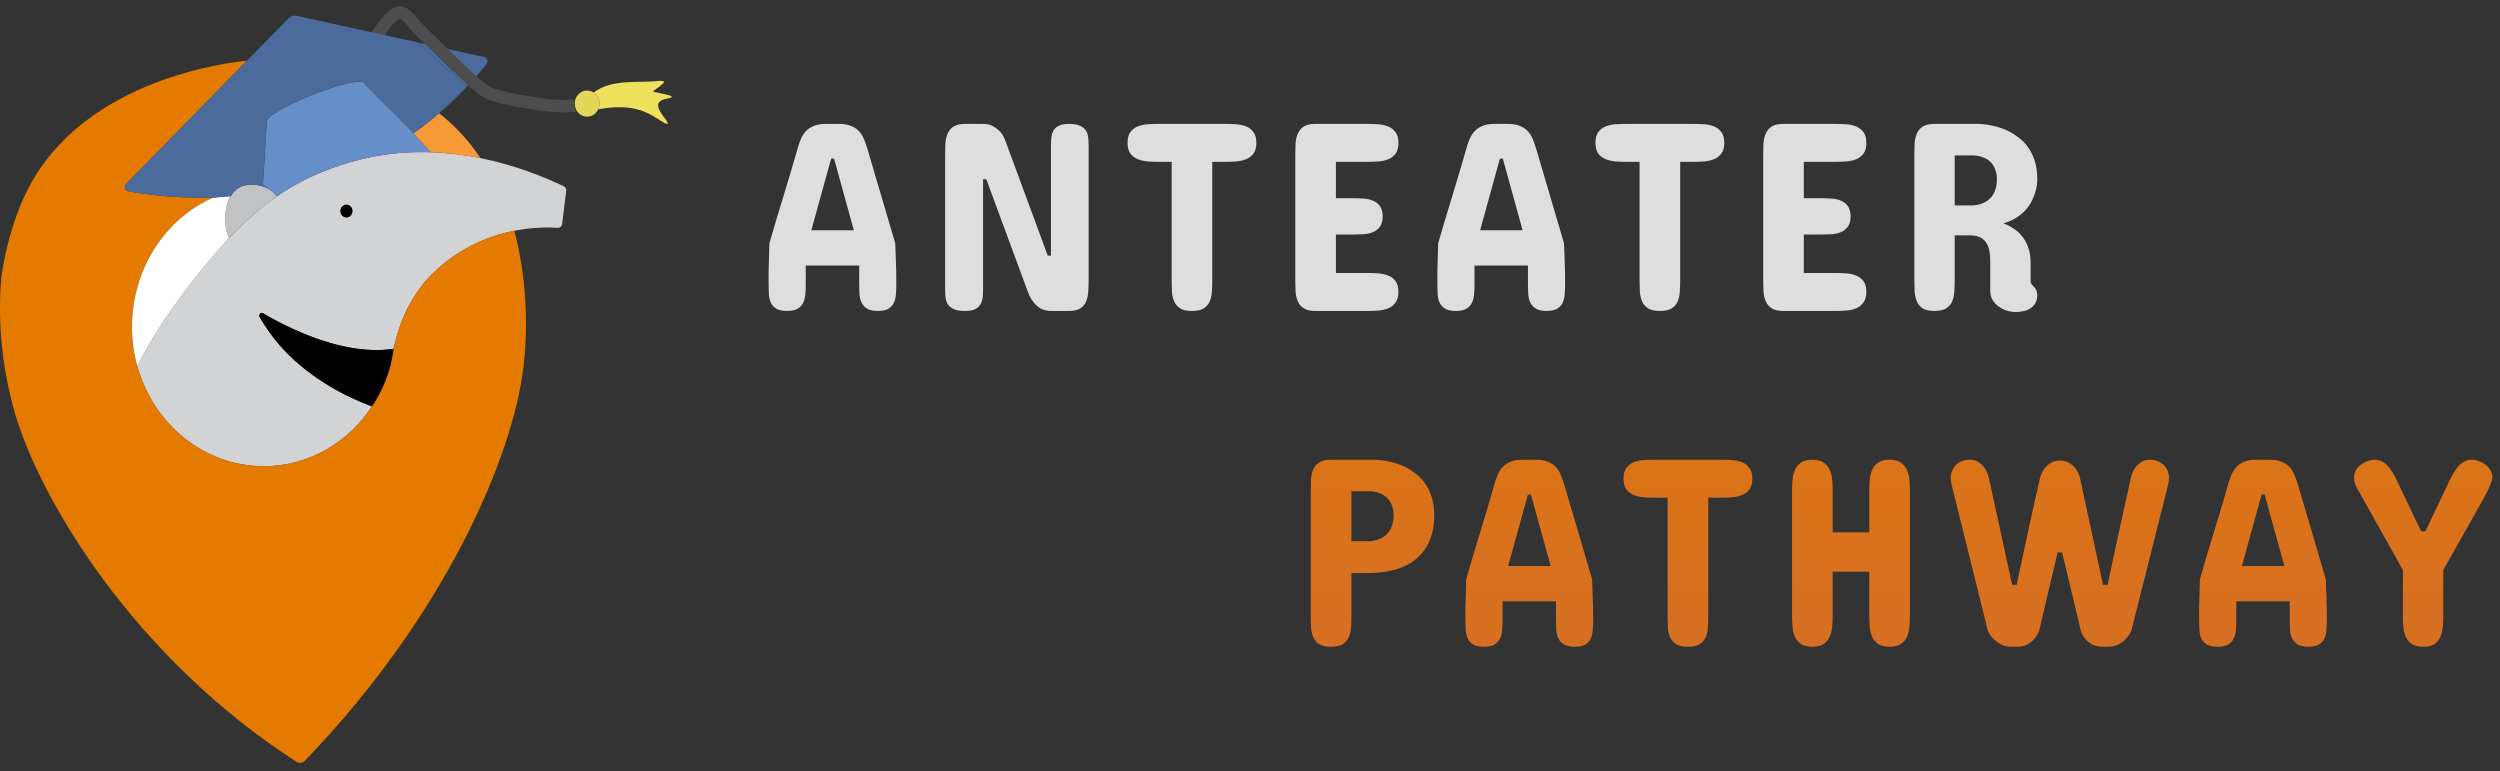 <svg width="201" height="62" viewBox="0 0 201 62" fill="none" xmlns="http://www.w3.org/2000/svg">
<rect x="0" y="0" width="201" height="62" fill="#333333" stroke="none"/>
<path d="M65.232 18.512H68.648L67.059 12.754H66.822L65.232 18.512ZM71.978 19.564C71.993 20.051 72.011 20.549 72.032 21.058C72.054 21.566 72.064 22.057 72.064 22.529V22.852C72.064 23.124 72.054 23.389 72.032 23.646C72.018 23.897 71.964 24.126 71.871 24.334C71.778 24.535 71.631 24.696 71.431 24.817C71.23 24.939 70.947 25 70.582 25C70.21 25 69.923 24.939 69.723 24.817C69.522 24.696 69.372 24.535 69.272 24.334C69.178 24.134 69.121 23.904 69.1 23.646C69.085 23.389 69.078 23.124 69.078 22.852V21.348H64.781V22.852C64.781 23.124 64.77 23.389 64.749 23.646C64.735 23.904 64.677 24.134 64.577 24.334C64.484 24.535 64.337 24.696 64.137 24.817C63.936 24.939 63.65 25 63.277 25C62.905 25 62.618 24.939 62.418 24.817C62.217 24.696 62.071 24.535 61.977 24.334C61.884 24.126 61.831 23.897 61.816 23.646C61.802 23.389 61.795 23.124 61.795 22.852V22.529C61.795 22.307 61.795 22.071 61.795 21.82C61.802 21.57 61.809 21.315 61.816 21.058C61.824 20.8 61.831 20.546 61.838 20.295C61.845 20.037 61.852 19.794 61.859 19.564C62.217 18.318 62.593 17.058 62.987 15.783C63.381 14.501 63.757 13.234 64.115 11.98C64.187 11.716 64.273 11.461 64.373 11.218C64.473 10.967 64.606 10.752 64.77 10.573C64.935 10.387 65.147 10.24 65.404 10.133C65.662 10.018 65.992 9.961 66.393 9.961H67.467C67.861 9.961 68.186 10.018 68.444 10.133C68.709 10.24 68.924 10.387 69.089 10.573C69.254 10.752 69.382 10.967 69.476 11.218C69.576 11.461 69.665 11.716 69.744 11.98L71.978 19.564ZM84.239 20.553H84.497V11.637C84.497 11.408 84.511 11.193 84.54 10.992C84.569 10.784 84.629 10.605 84.723 10.455C84.823 10.305 84.966 10.187 85.152 10.101C85.346 10.008 85.607 9.961 85.936 9.961C86.302 9.961 86.588 10.008 86.796 10.101C87.011 10.187 87.172 10.305 87.279 10.455C87.387 10.605 87.455 10.784 87.483 10.992C87.512 11.193 87.526 11.408 87.526 11.637V22.529C87.526 22.844 87.516 23.149 87.494 23.442C87.48 23.736 87.422 24.001 87.322 24.237C87.229 24.466 87.072 24.653 86.85 24.796C86.635 24.932 86.33 25 85.936 25H84.519C84.182 25 83.899 24.936 83.67 24.807C83.448 24.671 83.262 24.509 83.111 24.323C82.961 24.13 82.839 23.929 82.746 23.722C82.66 23.514 82.592 23.338 82.542 23.195L79.298 14.408H79.04V23.324C79.04 23.553 79.026 23.772 78.997 23.98C78.968 24.18 78.904 24.355 78.804 24.506C78.711 24.656 78.567 24.778 78.374 24.871C78.188 24.957 77.93 25 77.6 25C77.228 25 76.934 24.957 76.72 24.871C76.505 24.778 76.344 24.656 76.236 24.506C76.129 24.355 76.061 24.18 76.032 23.98C76.004 23.772 75.989 23.553 75.989 23.324V12.432C75.989 12.124 75.996 11.823 76.011 11.529C76.032 11.229 76.093 10.963 76.193 10.734C76.294 10.498 76.451 10.312 76.666 10.176C76.888 10.033 77.2 9.961 77.6 9.961H79.019C79.377 9.961 79.667 10.033 79.889 10.176C80.118 10.312 80.304 10.462 80.447 10.627C80.605 10.82 80.73 11.042 80.823 11.293L84.239 20.553ZM98.562 9.961C98.849 9.961 99.135 9.972 99.422 9.993C99.715 10.015 99.98 10.075 100.217 10.176C100.453 10.276 100.643 10.43 100.786 10.638C100.936 10.838 101.012 11.121 101.012 11.486C101.012 11.844 100.936 12.127 100.786 12.335C100.643 12.536 100.453 12.686 100.217 12.786C99.98 12.886 99.715 12.951 99.422 12.979C99.135 13.001 98.849 13.012 98.562 13.012H97.467V22.551C97.467 22.859 97.456 23.16 97.434 23.453C97.42 23.747 97.363 24.008 97.263 24.237C97.162 24.466 97.001 24.653 96.779 24.796C96.557 24.932 96.242 25 95.834 25C95.426 25 95.111 24.932 94.889 24.796C94.667 24.653 94.505 24.466 94.405 24.237C94.305 24.008 94.244 23.747 94.223 23.453C94.208 23.16 94.201 22.859 94.201 22.551V13.012H93.105C92.819 13.012 92.529 13.001 92.235 12.979C91.949 12.951 91.687 12.886 91.451 12.786C91.215 12.686 91.021 12.536 90.871 12.335C90.728 12.127 90.656 11.844 90.656 11.486C90.656 11.121 90.728 10.838 90.871 10.638C91.021 10.43 91.215 10.276 91.451 10.176C91.687 10.075 91.949 10.015 92.235 9.993C92.529 9.972 92.819 9.961 93.105 9.961H98.562ZM109.964 9.961C110.25 9.961 110.54 9.972 110.834 9.993C111.127 10.015 111.392 10.075 111.629 10.176C111.865 10.276 112.058 10.43 112.209 10.638C112.359 10.838 112.434 11.121 112.434 11.486C112.434 11.852 112.359 12.138 112.209 12.346C112.058 12.546 111.865 12.697 111.629 12.797C111.392 12.897 111.127 12.958 110.834 12.979C110.54 13.001 110.25 13.012 109.964 13.012H107.407V15.934H108.761C109.047 15.934 109.334 15.944 109.62 15.966C109.914 15.98 110.171 16.037 110.393 16.138C110.623 16.231 110.809 16.378 110.952 16.578C111.095 16.771 111.167 17.044 111.167 17.395C111.167 17.753 111.095 18.028 110.952 18.222C110.809 18.415 110.623 18.562 110.393 18.662C110.171 18.755 109.914 18.812 109.62 18.834C109.334 18.848 109.047 18.855 108.761 18.855H107.407V21.949H109.964C110.25 21.949 110.54 21.96 110.834 21.981C111.127 22.003 111.392 22.064 111.629 22.164C111.865 22.257 112.058 22.408 112.209 22.615C112.359 22.816 112.434 23.095 112.434 23.453C112.434 23.826 112.356 24.116 112.198 24.323C112.048 24.531 111.854 24.685 111.618 24.785C111.382 24.885 111.117 24.946 110.823 24.968C110.53 24.989 110.243 25 109.964 25H105.753C105.352 25 105.04 24.928 104.818 24.785C104.603 24.642 104.446 24.456 104.346 24.227C104.245 23.99 104.184 23.725 104.163 23.432C104.149 23.138 104.141 22.837 104.141 22.529V12.432C104.141 12.124 104.149 11.823 104.163 11.529C104.184 11.236 104.245 10.974 104.346 10.745C104.446 10.509 104.603 10.319 104.818 10.176C105.04 10.033 105.352 9.961 105.753 9.961H109.964ZM119.002 18.512H122.418L120.828 12.754H120.592L119.002 18.512ZM125.748 19.564C125.762 20.051 125.78 20.549 125.802 21.058C125.823 21.566 125.834 22.057 125.834 22.529V22.852C125.834 23.124 125.823 23.389 125.802 23.646C125.787 23.897 125.734 24.126 125.64 24.334C125.547 24.535 125.401 24.696 125.2 24.817C125 24.939 124.717 25 124.351 25C123.979 25 123.693 24.939 123.492 24.817C123.292 24.696 123.141 24.535 123.041 24.334C122.948 24.134 122.89 23.904 122.869 23.646C122.855 23.389 122.847 23.124 122.847 22.852V21.348H118.551V22.852C118.551 23.124 118.54 23.389 118.518 23.646C118.504 23.904 118.447 24.134 118.347 24.334C118.253 24.535 118.107 24.696 117.906 24.817C117.706 24.939 117.419 25 117.047 25C116.674 25 116.388 24.939 116.187 24.817C115.987 24.696 115.84 24.535 115.747 24.334C115.654 24.126 115.6 23.897 115.586 23.646C115.571 23.389 115.564 23.124 115.564 22.852V22.529C115.564 22.307 115.564 22.071 115.564 21.82C115.571 21.57 115.579 21.315 115.586 21.058C115.593 20.8 115.6 20.546 115.607 20.295C115.614 20.037 115.622 19.794 115.629 19.564C115.987 18.318 116.363 17.058 116.757 15.783C117.151 14.501 117.527 13.234 117.885 11.98C117.956 11.716 118.042 11.461 118.142 11.218C118.243 10.967 118.375 10.752 118.54 10.573C118.705 10.387 118.916 10.24 119.174 10.133C119.431 10.018 119.761 9.961 120.162 9.961H121.236C121.63 9.961 121.956 10.018 122.214 10.133C122.479 10.24 122.694 10.387 122.858 10.573C123.023 10.752 123.152 10.967 123.245 11.218C123.345 11.461 123.435 11.716 123.514 11.98L125.748 19.564ZM136.182 9.961C136.469 9.961 136.755 9.972 137.042 9.993C137.335 10.015 137.6 10.075 137.837 10.176C138.073 10.276 138.263 10.43 138.406 10.638C138.556 10.838 138.632 11.121 138.632 11.486C138.632 11.844 138.556 12.127 138.406 12.335C138.263 12.536 138.073 12.686 137.837 12.786C137.6 12.886 137.335 12.951 137.042 12.979C136.755 13.001 136.469 13.012 136.182 13.012H135.087V22.551C135.087 22.859 135.076 23.16 135.054 23.453C135.04 23.747 134.983 24.008 134.883 24.237C134.782 24.466 134.621 24.653 134.399 24.796C134.177 24.932 133.862 25 133.454 25C133.046 25 132.731 24.932 132.509 24.796C132.287 24.653 132.125 24.466 132.025 24.237C131.925 24.008 131.864 23.747 131.843 23.453C131.828 23.16 131.821 22.859 131.821 22.551V13.012H130.725C130.439 13.012 130.149 13.001 129.855 12.979C129.569 12.951 129.307 12.886 129.071 12.786C128.835 12.686 128.641 12.536 128.491 12.335C128.348 12.127 128.276 11.844 128.276 11.486C128.276 11.121 128.348 10.838 128.491 10.638C128.641 10.43 128.835 10.276 129.071 10.176C129.307 10.075 129.569 10.015 129.855 9.993C130.149 9.972 130.439 9.961 130.725 9.961H136.182ZM147.584 9.961C147.87 9.961 148.16 9.972 148.454 9.993C148.747 10.015 149.012 10.075 149.249 10.176C149.485 10.276 149.678 10.43 149.829 10.638C149.979 10.838 150.054 11.121 150.054 11.486C150.054 11.852 149.979 12.138 149.829 12.346C149.678 12.546 149.485 12.697 149.249 12.797C149.012 12.897 148.747 12.958 148.454 12.979C148.16 13.001 147.87 13.012 147.584 13.012H145.027V15.934H146.381C146.667 15.934 146.954 15.944 147.24 15.966C147.534 15.98 147.791 16.037 148.013 16.138C148.243 16.231 148.429 16.378 148.572 16.578C148.715 16.771 148.787 17.044 148.787 17.395C148.787 17.753 148.715 18.028 148.572 18.222C148.429 18.415 148.243 18.562 148.013 18.662C147.791 18.755 147.534 18.812 147.24 18.834C146.954 18.848 146.667 18.855 146.381 18.855H145.027V21.949H147.584C147.87 21.949 148.16 21.96 148.454 21.981C148.747 22.003 149.012 22.064 149.249 22.164C149.485 22.257 149.678 22.408 149.829 22.615C149.979 22.816 150.054 23.095 150.054 23.453C150.054 23.826 149.976 24.116 149.818 24.323C149.668 24.531 149.474 24.685 149.238 24.785C149.002 24.885 148.737 24.946 148.443 24.968C148.15 24.989 147.863 25 147.584 25H143.373C142.972 25 142.66 24.928 142.438 24.785C142.223 24.642 142.066 24.456 141.966 24.227C141.865 23.99 141.804 23.725 141.783 23.432C141.769 23.138 141.761 22.837 141.761 22.529V12.432C141.761 12.124 141.769 11.823 141.783 11.529C141.804 11.236 141.865 10.974 141.966 10.745C142.066 10.509 142.223 10.319 142.438 10.176C142.66 10.033 142.972 9.961 143.373 9.961H147.584ZM153.915 12.41C153.915 12.102 153.922 11.801 153.936 11.508C153.958 11.214 154.019 10.953 154.119 10.724C154.219 10.495 154.377 10.312 154.592 10.176C154.814 10.033 155.125 9.961 155.526 9.961H159.071C159.952 10.004 160.74 10.19 161.434 10.52C161.728 10.663 162.014 10.842 162.294 11.057C162.58 11.264 162.834 11.526 163.056 11.841C163.278 12.149 163.457 12.514 163.593 12.937C163.73 13.359 163.798 13.85 163.798 14.408C163.798 14.523 163.787 14.677 163.765 14.87C163.744 15.056 163.697 15.264 163.626 15.493C163.554 15.715 163.457 15.948 163.336 16.191C163.214 16.435 163.053 16.668 162.852 16.89C162.652 17.112 162.405 17.316 162.111 17.502C161.825 17.688 161.484 17.838 161.091 17.953C161.341 18.053 161.595 18.186 161.853 18.351C162.111 18.508 162.344 18.712 162.551 18.963C162.759 19.213 162.927 19.514 163.056 19.865C163.192 20.216 163.26 20.624 163.26 21.09V22.615C163.26 22.701 163.282 22.773 163.325 22.83C163.368 22.887 163.411 22.938 163.454 22.98C163.626 23.152 163.726 23.303 163.755 23.432C163.783 23.553 163.798 23.654 163.798 23.732C163.798 23.983 163.747 24.194 163.647 24.366C163.547 24.538 163.414 24.678 163.25 24.785C163.092 24.893 162.91 24.968 162.702 25.011C162.501 25.061 162.294 25.086 162.079 25.086C161.842 25.086 161.603 25.05 161.359 24.979C161.116 24.9 160.894 24.789 160.693 24.645C160.493 24.502 160.328 24.323 160.199 24.108C160.077 23.894 160.016 23.646 160.016 23.367V21.09C160.016 20.775 159.995 20.485 159.952 20.22C159.909 19.955 159.827 19.726 159.705 19.532C159.583 19.339 159.415 19.189 159.2 19.081C158.985 18.974 158.706 18.92 158.362 18.92H157.159V22.508C157.159 22.823 157.148 23.131 157.127 23.432C157.112 23.732 157.055 24.001 156.955 24.237C156.855 24.466 156.693 24.653 156.471 24.796C156.249 24.932 155.934 25 155.526 25C155.125 25 154.814 24.932 154.592 24.796C154.377 24.653 154.219 24.466 154.119 24.237C154.019 24.001 153.958 23.732 153.936 23.432C153.922 23.131 153.915 22.823 153.915 22.508V12.41ZM158.62 16.514C158.978 16.499 159.3 16.413 159.587 16.256C159.708 16.191 159.827 16.109 159.941 16.009C160.056 15.909 160.16 15.783 160.253 15.633C160.346 15.482 160.417 15.307 160.467 15.106C160.525 14.906 160.553 14.673 160.553 14.408C160.553 14.172 160.525 13.964 160.467 13.785C160.417 13.599 160.349 13.438 160.263 13.302C160.177 13.166 160.077 13.051 159.963 12.958C159.855 12.865 159.744 12.79 159.63 12.732C159.357 12.596 159.05 12.518 158.706 12.496H157.159V16.514H158.62Z" fill="#DEDEDE"/>
<path d="M108.652 46.07V49.551C108.652 49.859 108.642 50.16 108.62 50.453C108.606 50.747 108.545 51.008 108.438 51.237C108.337 51.467 108.176 51.653 107.954 51.796C107.732 51.932 107.413 52 106.998 52C106.597 52 106.285 51.932 106.063 51.796C105.849 51.653 105.691 51.467 105.591 51.237C105.491 51.008 105.43 50.747 105.408 50.453C105.394 50.16 105.387 49.859 105.387 49.551V39.41C105.387 39.102 105.394 38.801 105.408 38.508C105.43 38.214 105.491 37.953 105.591 37.724C105.691 37.495 105.849 37.312 106.063 37.176C106.285 37.033 106.597 36.961 106.998 36.961H110.543C111.431 37.004 112.226 37.19 112.928 37.52C113.229 37.663 113.519 37.842 113.798 38.057C114.084 38.272 114.339 38.536 114.561 38.852C114.79 39.16 114.972 39.528 115.108 39.958C115.244 40.38 115.312 40.871 115.312 41.43C115.312 42.196 115.191 42.869 114.947 43.449C114.711 44.022 114.364 44.505 113.905 44.899C113.454 45.286 112.899 45.58 112.24 45.78C111.589 45.974 110.851 46.07 110.027 46.07H108.652ZM110.113 43.514C110.471 43.492 110.794 43.406 111.08 43.256C111.202 43.191 111.32 43.109 111.435 43.009C111.549 42.908 111.653 42.787 111.746 42.644C111.839 42.493 111.911 42.318 111.961 42.117C112.018 41.917 112.047 41.688 112.047 41.43C112.047 41.186 112.018 40.975 111.961 40.796C111.911 40.61 111.843 40.452 111.757 40.323C111.671 40.187 111.574 40.073 111.467 39.98C111.359 39.886 111.248 39.808 111.134 39.743C110.862 39.607 110.557 39.525 110.221 39.496H108.652V43.514H110.113ZM121.257 45.512H124.673L123.083 39.754H122.847L121.257 45.512ZM128.003 46.565C128.017 47.051 128.035 47.549 128.057 48.058C128.078 48.566 128.089 49.057 128.089 49.529V49.852C128.089 50.124 128.078 50.389 128.057 50.647C128.042 50.897 127.989 51.126 127.895 51.334C127.802 51.535 127.656 51.696 127.455 51.817C127.255 51.939 126.972 52 126.606 52C126.234 52 125.948 51.939 125.747 51.817C125.547 51.696 125.396 51.535 125.296 51.334C125.203 51.133 125.145 50.904 125.124 50.647C125.11 50.389 125.103 50.124 125.103 49.852V48.348H120.806V49.852C120.806 50.124 120.795 50.389 120.773 50.647C120.759 50.904 120.702 51.133 120.602 51.334C120.508 51.535 120.362 51.696 120.161 51.817C119.961 51.939 119.674 52 119.302 52C118.929 52 118.643 51.939 118.442 51.817C118.242 51.696 118.095 51.535 118.002 51.334C117.909 51.126 117.855 50.897 117.841 50.647C117.826 50.389 117.819 50.124 117.819 49.852V49.529C117.819 49.307 117.819 49.071 117.819 48.82C117.826 48.57 117.834 48.315 117.841 48.058C117.848 47.8 117.855 47.546 117.862 47.295C117.869 47.037 117.877 46.794 117.884 46.565C118.242 45.318 118.618 44.058 119.012 42.783C119.406 41.501 119.782 40.234 120.14 38.98C120.211 38.715 120.297 38.461 120.397 38.218C120.498 37.967 120.63 37.752 120.795 37.573C120.96 37.387 121.171 37.24 121.429 37.133C121.686 37.018 122.016 36.961 122.417 36.961H123.491C123.885 36.961 124.211 37.018 124.469 37.133C124.734 37.24 124.949 37.387 125.113 37.573C125.278 37.752 125.407 37.967 125.5 38.218C125.6 38.461 125.69 38.715 125.769 38.98L128.003 46.565ZM138.437 36.961C138.724 36.961 139.01 36.972 139.297 36.993C139.59 37.015 139.855 37.075 140.092 37.176C140.328 37.276 140.518 37.43 140.661 37.638C140.811 37.838 140.887 38.121 140.887 38.486C140.887 38.844 140.811 39.127 140.661 39.335C140.518 39.535 140.328 39.686 140.092 39.786C139.855 39.886 139.59 39.951 139.297 39.98C139.01 40.001 138.724 40.012 138.437 40.012H137.342V49.551C137.342 49.859 137.331 50.16 137.309 50.453C137.295 50.747 137.238 51.008 137.138 51.237C137.037 51.467 136.876 51.653 136.654 51.796C136.432 51.932 136.117 52 135.709 52C135.301 52 134.986 51.932 134.764 51.796C134.542 51.653 134.38 51.467 134.28 51.237C134.18 51.008 134.119 50.747 134.098 50.453C134.083 50.16 134.076 49.859 134.076 49.551V40.012H132.98C132.694 40.012 132.404 40.001 132.11 39.98C131.824 39.951 131.562 39.886 131.326 39.786C131.09 39.686 130.896 39.535 130.746 39.335C130.603 39.127 130.531 38.844 130.531 38.486C130.531 38.121 130.603 37.838 130.746 37.638C130.896 37.43 131.09 37.276 131.326 37.176C131.562 37.075 131.824 37.015 132.11 36.993C132.404 36.972 132.694 36.961 132.98 36.961H138.437ZM144.081 39.432C144.081 39.124 144.095 38.823 144.124 38.529C144.153 38.236 144.221 37.974 144.328 37.745C144.443 37.509 144.607 37.319 144.822 37.176C145.037 37.033 145.334 36.961 145.714 36.961C146.086 36.961 146.38 37.033 146.595 37.176C146.817 37.319 146.981 37.509 147.089 37.745C147.203 37.974 147.275 38.236 147.304 38.529C147.332 38.823 147.347 39.124 147.347 39.432V42.805H150.29V39.432C150.29 39.124 150.304 38.823 150.333 38.529C150.362 38.236 150.43 37.974 150.537 37.745C150.652 37.509 150.816 37.319 151.031 37.176C151.246 37.033 151.543 36.961 151.923 36.961C152.295 36.961 152.589 37.033 152.804 37.176C153.026 37.319 153.19 37.509 153.298 37.745C153.412 37.974 153.484 38.236 153.513 38.529C153.541 38.823 153.556 39.124 153.556 39.432V49.529C153.556 49.844 153.541 50.149 153.513 50.442C153.484 50.736 153.412 51.001 153.298 51.237C153.19 51.467 153.026 51.653 152.804 51.796C152.589 51.932 152.295 52 151.923 52C151.543 52 151.246 51.932 151.031 51.796C150.816 51.653 150.652 51.467 150.537 51.237C150.43 51.001 150.362 50.736 150.333 50.442C150.304 50.149 150.29 49.844 150.29 49.529V45.963H147.347V49.529C147.347 49.844 147.332 50.149 147.304 50.442C147.275 50.736 147.203 51.001 147.089 51.237C146.981 51.467 146.817 51.653 146.595 51.796C146.38 51.932 146.086 52 145.714 52C145.334 52 145.037 51.932 144.822 51.796C144.607 51.653 144.443 51.467 144.328 51.237C144.221 51.001 144.153 50.736 144.124 50.442C144.095 50.149 144.081 49.844 144.081 49.529V39.432ZM165.623 37.025C165.823 37.025 166.01 37.061 166.181 37.133C166.361 37.204 166.518 37.305 166.654 37.434C166.797 37.555 166.919 37.706 167.019 37.885C167.12 38.057 167.191 38.243 167.234 38.443L169.082 47.016H169.447C169.748 45.619 170.056 44.194 170.371 42.74C170.686 41.279 171.001 39.847 171.316 38.443C171.381 38.171 171.477 37.924 171.606 37.702C171.721 37.516 171.878 37.348 172.079 37.197C172.287 37.04 172.555 36.961 172.885 36.961C173.135 36.961 173.354 37.008 173.54 37.101C173.733 37.187 173.891 37.301 174.013 37.444C174.141 37.58 174.235 37.731 174.292 37.895C174.356 38.06 174.389 38.221 174.389 38.379C174.389 38.465 174.385 38.547 174.378 38.626C174.371 38.705 174.36 38.773 174.346 38.83C174.331 38.902 174.317 38.966 174.303 39.023L171.359 50.711C171.252 50.954 171.109 51.169 170.93 51.355C170.779 51.52 170.582 51.671 170.339 51.807C170.102 51.935 169.805 52 169.447 52H169.082C168.724 52 168.43 51.935 168.201 51.807C167.972 51.671 167.789 51.52 167.653 51.355C167.496 51.169 167.377 50.954 167.299 50.711L165.795 44.416H165.43C165.2 45.433 164.953 46.482 164.688 47.563C164.431 48.645 164.183 49.694 163.947 50.711C163.854 50.954 163.729 51.169 163.571 51.355C163.428 51.52 163.242 51.671 163.013 51.807C162.791 51.935 162.5 52 162.142 52H161.777C161.419 52 161.115 51.935 160.864 51.807C160.621 51.671 160.42 51.52 160.263 51.355C160.076 51.169 159.93 50.954 159.822 50.711L156.922 39.023C156.907 38.966 156.893 38.902 156.879 38.83C156.864 38.773 156.854 38.705 156.847 38.626C156.839 38.547 156.836 38.465 156.836 38.379C156.836 38.221 156.864 38.06 156.922 37.895C156.986 37.731 157.079 37.58 157.201 37.444C157.33 37.301 157.487 37.187 157.674 37.101C157.867 37.008 158.089 36.961 158.34 36.961C158.669 36.961 158.934 37.04 159.135 37.197C159.342 37.348 159.503 37.516 159.618 37.702C159.747 37.924 159.844 38.171 159.908 38.443L161.777 47.016H162.142C162.278 46.357 162.425 45.666 162.583 44.942C162.74 44.212 162.898 43.478 163.056 42.74C163.22 41.995 163.381 41.261 163.539 40.538C163.704 39.808 163.861 39.109 164.012 38.443C164.112 38.035 164.305 37.699 164.592 37.434C164.878 37.161 165.222 37.025 165.623 37.025ZM180.247 45.512H183.663L182.073 39.754H181.837L180.247 45.512ZM186.993 46.565C187.007 47.051 187.025 47.549 187.047 48.058C187.068 48.566 187.079 49.057 187.079 49.529V49.852C187.079 50.124 187.068 50.389 187.047 50.647C187.032 50.897 186.979 51.126 186.886 51.334C186.792 51.535 186.646 51.696 186.445 51.817C186.245 51.939 185.962 52 185.596 52C185.224 52 184.938 51.939 184.737 51.817C184.537 51.696 184.386 51.535 184.286 51.334C184.193 51.133 184.136 50.904 184.114 50.647C184.1 50.389 184.093 50.124 184.093 49.852V48.348H179.796V49.852C179.796 50.124 179.785 50.389 179.763 50.647C179.749 50.904 179.692 51.133 179.592 51.334C179.498 51.535 179.352 51.696 179.151 51.817C178.951 51.939 178.664 52 178.292 52C177.919 52 177.633 51.939 177.432 51.817C177.232 51.696 177.085 51.535 176.992 51.334C176.899 51.126 176.845 50.897 176.831 50.647C176.817 50.389 176.809 50.124 176.809 49.852V49.529C176.809 49.307 176.809 49.071 176.809 48.82C176.817 48.57 176.824 48.315 176.831 48.058C176.838 47.8 176.845 47.546 176.852 47.295C176.86 47.037 176.867 46.794 176.874 46.565C177.232 45.318 177.608 44.058 178.002 42.783C178.396 41.501 178.772 40.234 179.13 38.98C179.201 38.715 179.287 38.461 179.387 38.218C179.488 37.967 179.62 37.752 179.785 37.573C179.95 37.387 180.161 37.24 180.419 37.133C180.677 37.018 181.006 36.961 181.407 36.961H182.481C182.875 36.961 183.201 37.018 183.459 37.133C183.724 37.24 183.939 37.387 184.103 37.573C184.268 37.752 184.397 37.967 184.49 38.218C184.59 38.461 184.68 38.715 184.759 38.98L186.993 46.565ZM196.439 49.572C196.439 49.873 196.425 50.17 196.396 50.464C196.368 50.75 196.3 51.008 196.192 51.237C196.085 51.467 195.924 51.653 195.709 51.796C195.494 51.932 195.2 52 194.828 52C194.448 52 194.151 51.932 193.936 51.796C193.721 51.653 193.557 51.467 193.442 51.237C193.335 51.008 193.267 50.75 193.238 50.464C193.209 50.17 193.195 49.873 193.195 49.572V45.834L189.994 40.119C189.822 39.818 189.657 39.525 189.5 39.238C189.342 38.945 189.263 38.651 189.263 38.357C189.263 38.164 189.317 37.971 189.425 37.777C189.539 37.577 189.743 37.391 190.037 37.219C190.359 37.047 190.66 36.961 190.939 36.961C191.154 36.961 191.347 37.011 191.519 37.111C191.698 37.204 191.859 37.33 192.003 37.487C192.146 37.645 192.275 37.824 192.389 38.024C192.504 38.218 192.608 38.415 192.701 38.615L194.656 42.719H195L196.955 38.615C197.048 38.415 197.152 38.218 197.266 38.024C197.381 37.824 197.51 37.645 197.653 37.487C197.796 37.33 197.954 37.204 198.126 37.111C198.305 37.011 198.502 36.961 198.717 36.961C198.867 36.961 199.014 36.982 199.157 37.025C199.3 37.068 199.454 37.133 199.619 37.219C199.898 37.391 200.095 37.577 200.21 37.777C200.331 37.971 200.392 38.164 200.392 38.357C200.392 38.486 200.335 38.698 200.22 38.991C200.106 39.278 199.92 39.654 199.662 40.119L196.439 45.834V49.572Z" fill="url(#paint0_linear)"/>
<path d="M45.319 14.972C43.83 14.264 41.481 13.288 38.625 12.712C37.384 12.461 36.05 12.285 34.645 12.241H34.643C33.261 12.195 31.81 12.275 30.323 12.536C30.321 12.538 30.321 12.538 30.319 12.536C29.352 12.705 28.366 12.95 27.376 13.283C26.507 13.576 25.216 14.031 23.757 14.853H23.755C23.625 14.926 23.495 15.002 23.363 15.082H23.361C23.337 15.095 23.313 15.111 23.29 15.125C23.253 15.148 23.214 15.171 23.175 15.194C23.156 15.205 23.134 15.219 23.112 15.233C22.926 15.345 22.637 15.521 22.254 15.783C22.196 15.822 22.137 15.863 22.075 15.907C21.151 16.556 19.826 17.66 18.423 19.134C18.418 19.138 18.416 19.14 18.412 19.145C18.211 19.353 18.01 19.572 17.809 19.799C15.1 22.849 12.269 26.814 11.046 29.458C12.339 34.097 16.399 37.484 21.207 37.484C24.812 37.484 27.994 35.583 29.908 32.676C29.86 32.657 29.813 32.639 29.763 32.621C29.222 32.415 28.604 32.155 27.942 31.828C27.852 31.785 27.761 31.739 27.67 31.693C27.661 31.689 27.653 31.684 27.644 31.679C27.553 31.634 27.46 31.586 27.367 31.533C27.298 31.499 27.231 31.462 27.164 31.426C27.104 31.394 27.043 31.359 26.983 31.325C26.913 31.286 26.844 31.247 26.775 31.206C26.675 31.151 26.574 31.092 26.474 31.03C26.373 30.971 26.271 30.909 26.172 30.845C26.07 30.784 25.968 30.72 25.867 30.651C25.549 30.445 25.231 30.224 24.916 29.988C24.827 29.922 24.738 29.856 24.65 29.785C24.574 29.726 24.498 29.666 24.423 29.604C24.345 29.543 24.267 29.479 24.189 29.412C23.86 29.138 23.534 28.843 23.218 28.533C23.143 28.457 23.069 28.382 22.993 28.304C22.877 28.183 22.76 28.057 22.645 27.932C22.552 27.826 22.459 27.721 22.366 27.614C22.276 27.506 22.185 27.397 22.096 27.285C22.029 27.203 21.962 27.116 21.897 27.029C21.77 26.867 21.651 26.7 21.534 26.531C21.381 26.314 21.236 26.09 21.095 25.859C21.019 25.733 20.946 25.608 20.875 25.48C20.864 25.461 20.857 25.443 20.853 25.425C20.805 25.269 20.948 25.116 21.095 25.166C21.112 25.171 21.128 25.178 21.145 25.187C21.19 25.215 21.24 25.244 21.292 25.274C21.463 25.374 21.662 25.486 21.882 25.608C22.033 25.69 22.196 25.777 22.366 25.863C23.153 26.275 24.146 26.741 25.246 27.143C25.426 27.209 25.607 27.273 25.793 27.335C26.031 27.415 26.271 27.491 26.515 27.561C26.671 27.607 26.827 27.651 26.985 27.689C27.296 27.772 27.614 27.845 27.932 27.907C28.083 27.936 28.234 27.964 28.386 27.989C29.129 28.11 29.884 28.169 30.626 28.137C30.732 28.135 30.84 28.128 30.946 28.119C31.062 28.112 31.179 28.101 31.296 28.087C31.41 28.073 31.527 28.057 31.642 28.039C31.663 27.932 31.687 27.82 31.717 27.71C31.717 27.708 31.72 27.703 31.72 27.701C32.217 25.623 33.188 23.468 35.006 21.777C37.123 19.808 39.447 18.928 41.35 18.553C42.921 18.242 44.203 18.274 44.843 18.32C45.019 18.331 45.17 18.197 45.194 18.014C45.304 17.129 45.414 16.243 45.522 15.358C45.544 15.196 45.46 15.038 45.319 14.972ZM27.852 17.477C27.586 17.477 27.372 17.248 27.372 16.967C27.372 16.686 27.586 16.457 27.852 16.457C28.118 16.457 28.334 16.686 28.334 16.967C28.334 17.248 28.118 17.477 27.852 17.477Z" fill="#D1D3D4"/>
<path d="M22.254 15.783C22.196 15.822 22.137 15.863 22.075 15.907C21.151 16.556 19.826 17.66 18.423 19.134C18.047 18.453 17.964 16.965 18.423 15.955C18.427 15.946 18.431 15.936 18.438 15.927C18.485 15.852 18.589 15.703 18.622 15.655C18.71 15.523 18.81 15.404 18.924 15.303H18.927C18.987 15.244 19.05 15.194 19.117 15.148C19.175 15.109 19.236 15.073 19.296 15.045H19.298C19.804 14.794 20.351 14.839 20.587 14.871C20.617 14.874 20.641 14.878 20.66 14.881C20.792 14.901 20.933 14.915 21.052 14.954C21.102 14.97 21.149 14.986 21.197 15.004C21.348 15.061 21.489 15.132 21.616 15.21H21.618C21.655 15.233 21.69 15.253 21.722 15.276C21.765 15.306 21.808 15.335 21.848 15.365C21.863 15.377 21.878 15.388 21.891 15.399C22.027 15.505 22.157 15.671 22.254 15.783Z" fill="#C0C2C4"/>
<path d="M42.102 29.39C41.272 36.689 35.763 49.504 24.505 61.17C24.327 61.353 24.053 61.387 23.841 61.25C10.814 52.866 3.247 40.233 1.2 33.213C-0.576 27.127 0.144 22.061 0.144 22.061C0.227 21.49 0.739 18.05 2.337 15.027C6.946 6.295 18.522 5.004 19.854 4.883C19.824 4.915 19.796 4.945 19.765 4.974C19.737 5.004 19.707 5.034 19.679 5.063C16.501 8.304 13.32 11.546 10.142 14.787C9.95 14.986 10.049 15.331 10.315 15.381C11.813 15.658 14.189 15.953 17.097 15.886H17.154C13.301 17.561 10.613 21.608 10.613 26.284C10.613 27.385 10.765 28.453 11.046 29.458C12.339 34.097 16.399 37.484 21.207 37.484C24.812 37.484 27.994 35.583 29.908 32.676C29.934 32.637 29.957 32.598 29.981 32.559C29.988 32.552 29.992 32.548 29.996 32.541C30.029 32.488 30.063 32.436 30.091 32.383C30.128 32.328 30.163 32.273 30.191 32.219C30.243 32.136 30.29 32.052 30.336 31.967C30.358 31.933 30.377 31.899 30.394 31.864C30.453 31.757 30.511 31.647 30.565 31.538C30.582 31.508 30.598 31.476 30.61 31.446C30.658 31.353 30.703 31.259 30.744 31.163C30.779 31.092 30.811 31.021 30.842 30.95C30.889 30.841 30.935 30.729 30.98 30.617C30.991 30.592 31 30.564 31.01 30.539C31.058 30.418 31.101 30.297 31.145 30.173C31.155 30.148 31.164 30.121 31.17 30.096C31.214 29.972 31.253 29.849 31.291 29.723C31.291 29.721 31.294 29.719 31.294 29.714C31.339 29.57 31.38 29.424 31.417 29.278C31.419 29.268 31.421 29.259 31.423 29.25C31.529 28.853 31.611 28.446 31.674 28.032C31.689 27.925 31.704 27.817 31.717 27.71C31.717 27.708 31.72 27.703 31.72 27.701C32.217 25.623 33.188 23.469 35.006 21.777C37.123 19.808 39.447 18.928 41.349 18.553C41.682 19.753 42.709 24.044 42.102 29.39Z" fill="#E47B00"/>
<path d="M34.643 12.241C33.261 12.195 31.81 12.275 30.323 12.536C30.321 12.538 30.319 12.536 30.319 12.536C29.352 12.705 28.366 12.95 27.376 13.283C26.507 13.576 25.216 14.03 23.757 14.853H23.755C23.625 14.926 23.495 15.002 23.363 15.082H23.361C23.337 15.095 23.313 15.111 23.29 15.125C23.253 15.148 23.214 15.171 23.175 15.194C23.156 15.205 23.134 15.219 23.112 15.233C22.926 15.345 22.637 15.521 22.254 15.783C22.157 15.671 22.027 15.505 21.891 15.399C21.878 15.388 21.863 15.377 21.848 15.365C21.809 15.335 21.765 15.306 21.722 15.276C21.69 15.253 21.655 15.233 21.618 15.21H21.616C21.489 15.132 21.292 14.903 21.14 14.846C21.233 13.117 21.355 11.588 21.434 9.853C21.119 8.962 29.008 5.829 29.324 6.72C30.623 8.144 31.947 9.316 33.248 10.715C33.311 10.783 33.376 10.852 33.438 10.92C33.841 11.361 34.243 11.8 34.643 12.241Z" fill="#668EC9"/>
<path d="M38.625 12.712C37.384 12.461 36.05 12.285 34.645 12.241H34.643C34.243 11.8 33.841 11.361 33.438 10.92C33.376 10.852 33.311 10.783 33.248 10.715C33.981 10.194 34.664 9.654 35.3 9.106C36.238 9.839 37.118 10.701 37.905 11.711C38.16 12.038 38.4 12.374 38.625 12.712Z" fill="#F89938"/>
<path d="M31.581 28.334C31.518 28.642 31.467 28.948 31.423 29.25C31.421 29.259 31.419 29.268 31.417 29.278C31.378 29.424 31.337 29.57 31.294 29.714C31.294 29.719 31.291 29.721 31.291 29.723C31.253 29.849 31.214 29.972 31.17 30.096C31.164 30.121 31.155 30.148 31.145 30.173C31.101 30.297 31.058 30.418 31.01 30.539C31 30.564 30.991 30.592 30.98 30.617C30.935 30.729 30.889 30.841 30.842 30.95C30.811 31.021 30.779 31.092 30.744 31.163C30.703 31.259 30.658 31.353 30.61 31.446C30.598 31.476 30.582 31.508 30.565 31.538C30.511 31.647 30.453 31.757 30.394 31.864C30.377 31.899 30.358 31.933 30.336 31.967C30.291 32.052 30.243 32.136 30.191 32.219C30.163 32.273 30.128 32.328 30.091 32.383C30.057 32.443 30.02 32.502 29.981 32.559C29.929 32.625 29.843 32.651 29.763 32.621C29.222 32.415 28.604 32.155 27.942 31.828C27.852 31.785 27.761 31.739 27.67 31.693C27.661 31.689 27.653 31.684 27.644 31.679C27.551 31.631 27.46 31.583 27.367 31.533C27.298 31.499 27.231 31.462 27.164 31.426C27.104 31.394 27.043 31.359 26.983 31.325C26.913 31.286 26.844 31.247 26.775 31.206C26.673 31.149 26.574 31.09 26.474 31.03C26.373 30.971 26.271 30.909 26.172 30.845C26.07 30.784 25.968 30.717 25.867 30.651C25.549 30.445 25.231 30.224 24.916 29.988C24.827 29.922 24.738 29.856 24.65 29.785C24.574 29.726 24.498 29.666 24.422 29.604C24.345 29.543 24.267 29.479 24.189 29.412C23.86 29.138 23.534 28.843 23.218 28.533C23.143 28.457 23.069 28.382 22.993 28.304C22.877 28.183 22.76 28.057 22.645 27.932C22.552 27.826 22.459 27.721 22.366 27.614C22.276 27.506 22.185 27.397 22.096 27.285C22.029 27.203 21.962 27.116 21.897 27.029C21.77 26.867 21.651 26.7 21.534 26.531C21.383 26.314 21.238 26.09 21.095 25.859C21.019 25.733 20.946 25.608 20.875 25.48C20.864 25.461 20.857 25.443 20.853 25.425C20.814 25.274 20.95 25.125 21.095 25.166C21.112 25.171 21.128 25.178 21.145 25.187C21.19 25.215 21.24 25.244 21.292 25.274C21.463 25.374 21.662 25.486 21.882 25.608C22.033 25.69 22.196 25.777 22.366 25.863C23.153 26.275 24.146 26.741 25.246 27.143C25.426 27.209 25.607 27.273 25.793 27.335C26.031 27.415 26.271 27.491 26.515 27.561C26.671 27.607 26.827 27.651 26.985 27.689C27.296 27.772 27.614 27.845 27.932 27.907C28.083 27.936 28.234 27.964 28.386 27.989C29.129 28.11 29.884 28.169 30.626 28.137C30.732 28.135 30.84 28.128 30.946 28.119C31.062 28.112 31.179 28.101 31.296 28.087C31.317 28.085 31.339 28.082 31.361 28.08C31.497 28.062 31.609 28.19 31.581 28.334Z" fill="black"/>
<path d="M37.52 6.985C38.109 6.361 38.64 5.744 39.116 5.152C39.278 4.951 39.177 4.641 38.932 4.586C37.164 4.197 35.395 3.809 33.624 3.418" fill="#4B6B9C"/>
<path d="M18.518 15.765C18.488 15.818 18.462 15.873 18.438 15.927C18.431 15.936 18.427 15.946 18.423 15.955C17.964 16.965 18.047 18.453 18.423 19.134C18.418 19.138 18.416 19.14 18.412 19.145C18.211 19.353 18.01 19.572 17.809 19.799C15.1 22.849 12.269 26.814 11.046 29.458C10.765 28.453 10.613 27.385 10.613 26.284C10.613 21.608 13.301 17.561 17.154 15.886H17.097C17.541 15.877 18.053 15.795 18.518 15.765Z" fill="white"/>
<path d="M48.195 8.329C48.195 8.493 48.16 8.649 48.095 8.786C47.935 9.138 47.596 9.38 47.202 9.38C46.653 9.38 46.208 8.909 46.208 8.329C46.208 7.748 46.653 7.278 47.202 7.278C47.395 7.278 47.576 7.337 47.728 7.438C48.009 7.623 48.195 7.952 48.195 8.329Z" fill="#E4D65B"/>
<path d="M52.945 8.308C52.714 8.859 53.799 9.78 53.676 9.938C53.574 10.066 52.858 9.494 52.214 9.165C50.724 8.409 49.176 8.601 48.095 8.786C48.16 8.649 48.195 8.493 48.195 8.329C48.195 7.952 48.009 7.623 47.728 7.438C49.211 6.309 51.282 6.702 53.129 6.494C53.181 6.489 53.377 6.526 53.399 6.585C53.399 6.601 53.395 6.72 52.551 7.298C52.517 7.321 52.528 7.378 52.569 7.387C53.97 7.669 54.002 7.714 54 7.794C53.993 7.952 53.124 7.876 52.945 8.308Z" fill="#EFE05E"/>
<path d="M28.334 16.967C28.334 17.248 28.117 17.477 27.852 17.477C27.586 17.477 27.372 17.248 27.372 16.967C27.372 16.686 27.586 16.457 27.852 16.457C28.117 16.457 28.334 16.686 28.334 16.967Z" fill="black"/>
<path d="M30.164 3.09C30.691 2.218 31.639 0.874 32.247 1.01C32.737 1.119 33.392 2.071 33.624 2.302C38.625 7.285 38.851 7.257 39.468 7.551C40.097 7.852 44.677 8.795 46.208 8.473" stroke="#4D4D4F" stroke-miterlimit="10"/>
<path d="M33.624 3.418C32.55 3.183 31.473 2.945 30.396 2.71C28.219 2.23 26.042 1.75 23.863 1.272C23.625 1.22 23.374 1.295 23.199 1.475C22.085 2.611 20.97 3.747 19.856 4.883H19.854C19.824 4.915 19.796 4.944 19.765 4.974C19.737 5.004 19.707 5.034 19.679 5.063C16.501 8.304 13.32 11.546 10.142 14.787C9.95 14.986 10.049 15.331 10.315 15.381C11.813 15.658 14.189 15.952 17.097 15.886C17.541 15.877 18.053 15.795 18.518 15.765C18.488 15.818 18.462 15.872 18.438 15.927C18.485 15.852 18.589 15.703 18.622 15.655C18.71 15.523 18.81 15.404 18.924 15.303H18.927C18.987 15.244 19.05 15.194 19.117 15.148C19.175 15.109 19.236 15.073 19.296 15.045H19.298C19.804 14.794 20.351 14.839 20.587 14.871C20.617 14.874 20.641 14.878 20.66 14.881C20.792 14.901 20.933 14.915 21.052 14.954C21.102 14.97 21.149 14.986 21.197 15.004C21.348 15.061 21.489 15.132 21.616 15.21C21.489 15.132 21.292 14.903 21.14 14.846C21.233 13.116 21.355 11.588 21.434 9.853C21.119 8.962 29.008 5.829 29.324 6.72C30.623 8.144 31.947 9.316 33.248 10.715C33.981 10.194 34.664 9.654 35.3 9.106C36.117 8.404 36.855 7.689 37.52 6.985L33.624 3.418Z" fill="#4B6B9C"/>
<defs>
<linearGradient id="paint0_linear" x1="131" y1="6" x2="131" y2="53" gradientUnits="userSpaceOnUse">
<stop stop-color="#E47B00"/>
<stop offset="1" stop-color="#D76F24"/>
</linearGradient>
</defs>
</svg>
